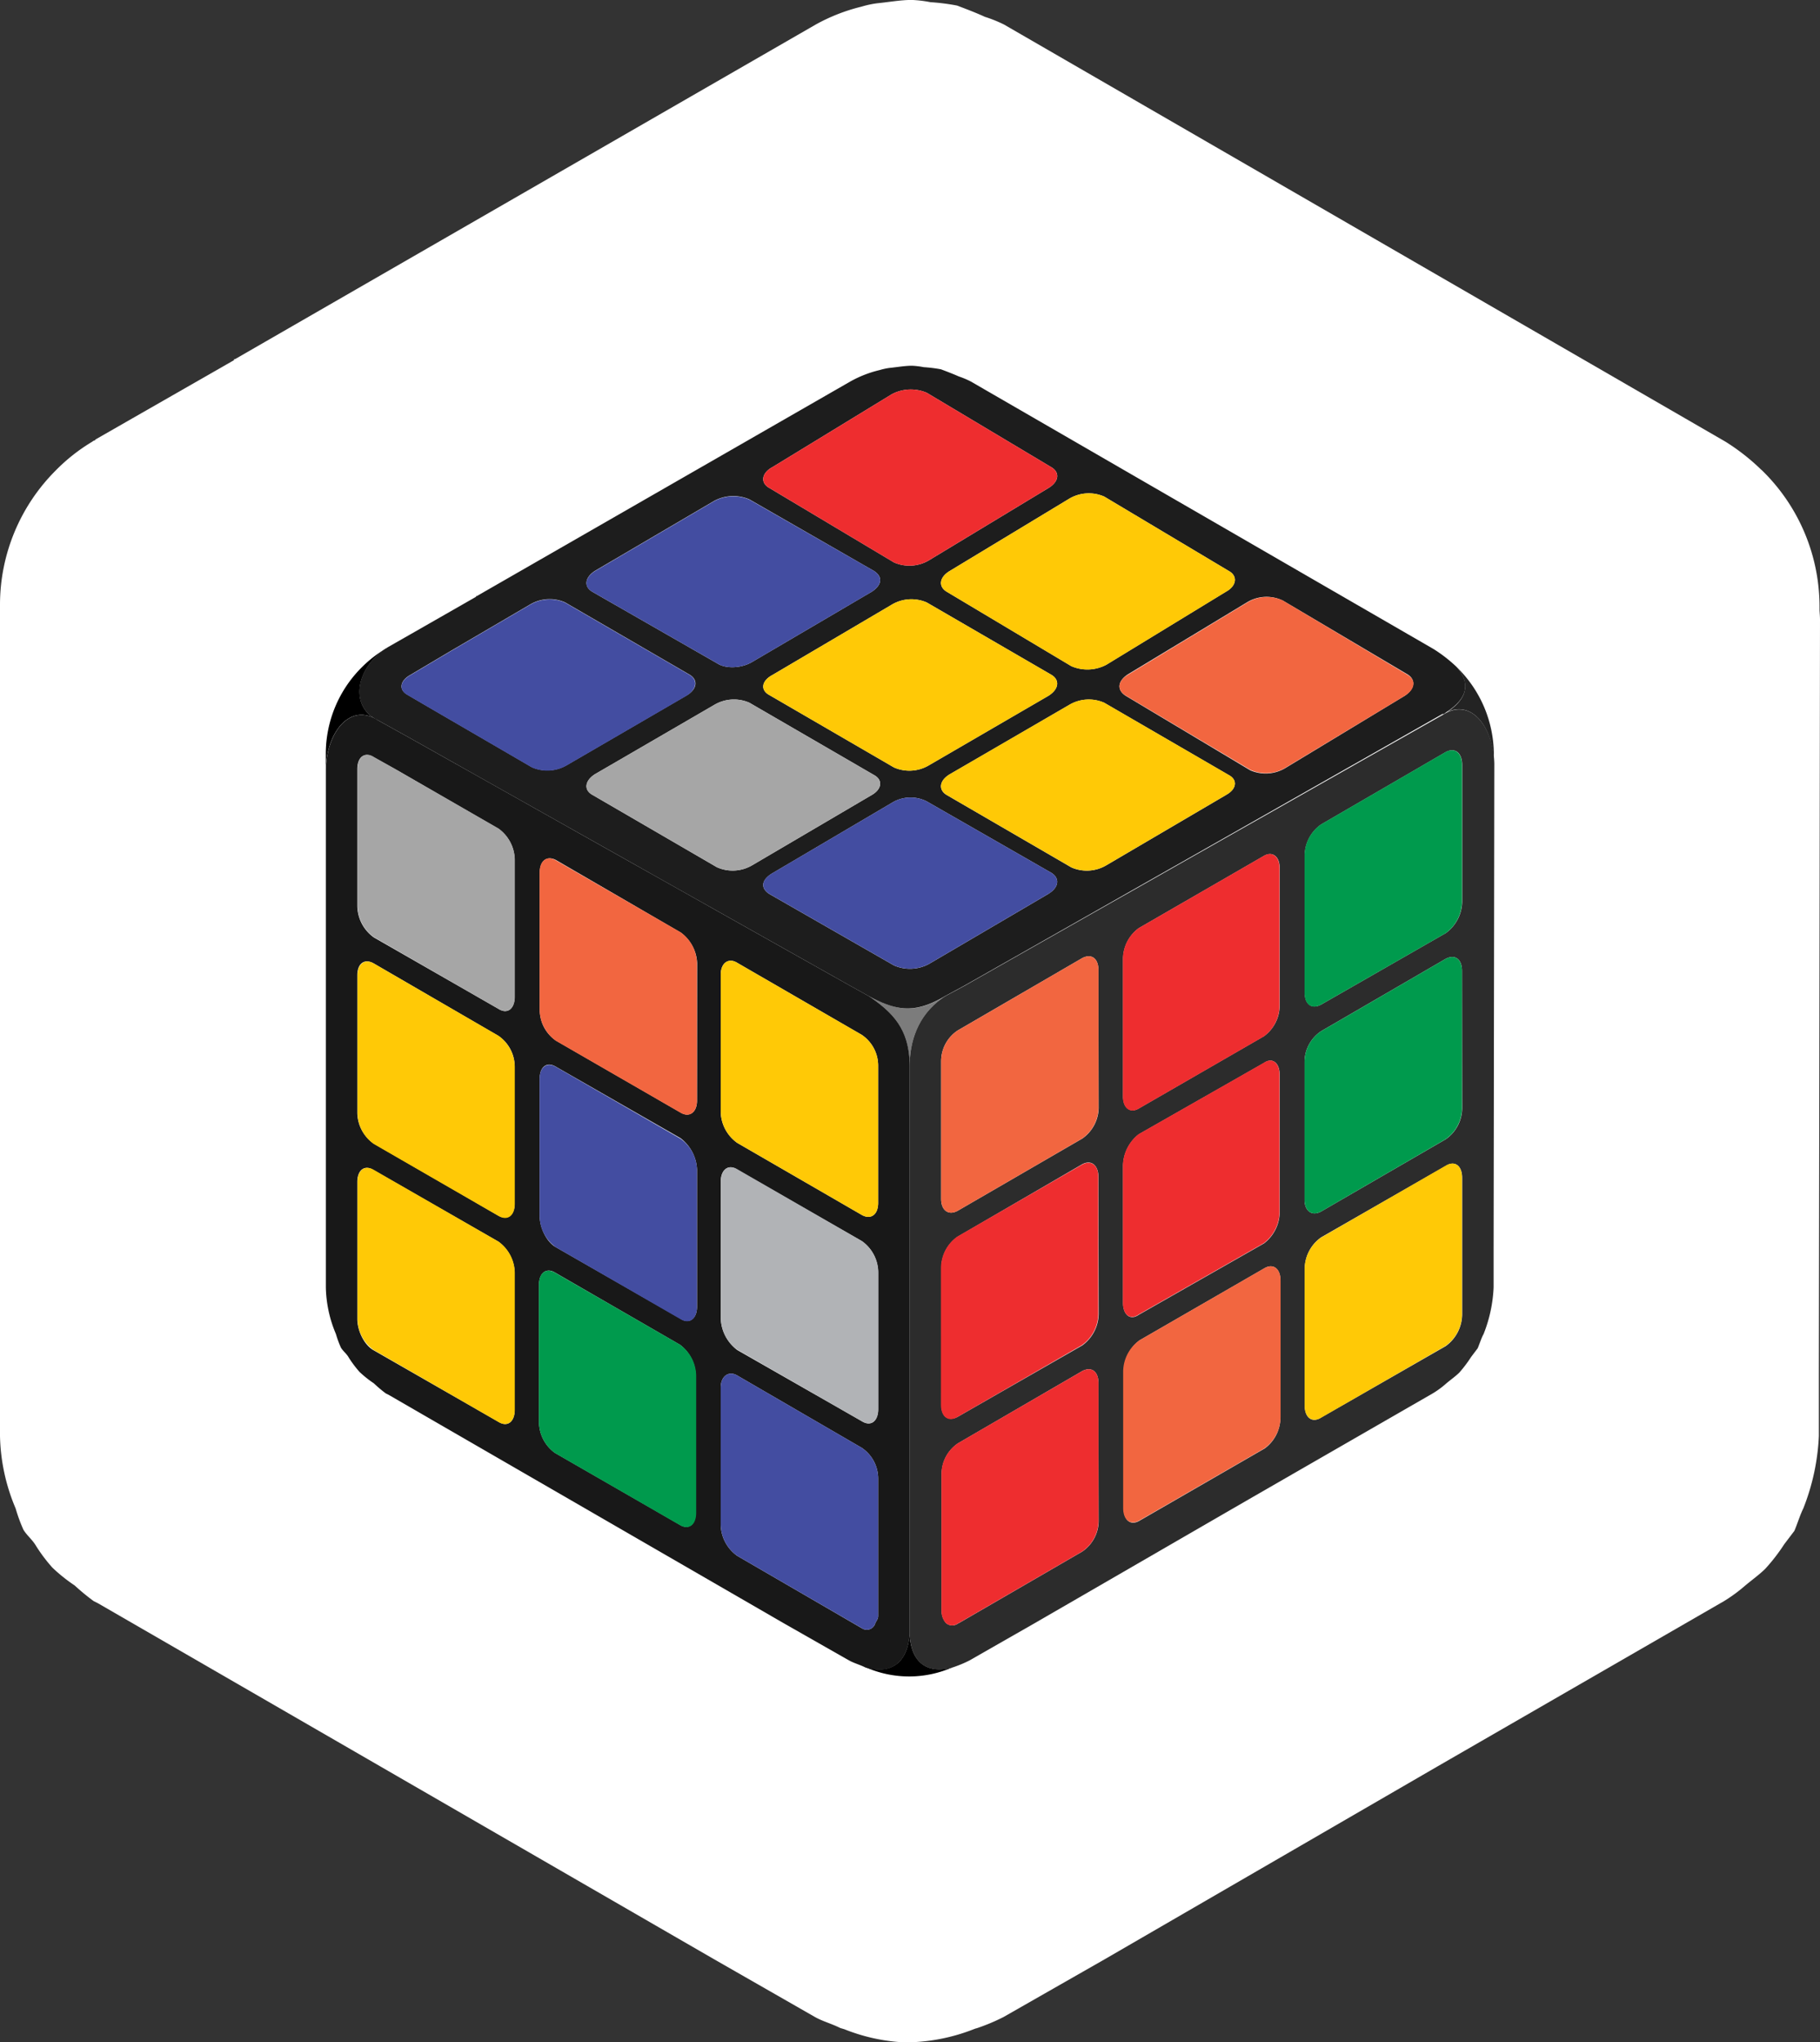 <svg xmlns="http://www.w3.org/2000/svg" viewBox="0 0 306.13 343.38">
  <rect x="0" y="0" width="306.13" height="343.38" fill="#333333" stroke="none"/>
  <defs>
    <style>
      .f7ce90c9-6657-4d22-a6bf-bb026ac6ec20 {
        fill: #009a4d;
      }

      .b168dd07-9856-4a1c-93d9-013cbbff7776 {
        fill: #fff;
      }

      .b4f7530b-0559-4751-852a-bc1b92b546be {
        fill: #232323;
      }

      .a59e99c6-0e81-4377-9376-6b85701e0585 {
        fill: #7c7c7c;
      }

      .bc930e6d-00d6-4433-b053-57d6ca90b13c {
        fill: #1d1d1d;
      }

      .f30a1922-8b89-4e2f-8b49-743ba6985575 {
        fill: #181818;
      }

      .b7b67341-c9d5-4009-97f8-22246c1e2c59 {
        fill: #ffc906;
      }

      .a87c6577-5589-4338-90c1-a8dae280d81b {
        fill: #a6a6a6;
      }

      .b06d7d61-97d4-4cbe-8483-ce34d6b28658 {
        fill: #434da1;
      }

      .ed75e573-fcce-4c68-9093-a2d0a754e99e {
        fill: #f26640;
      }

      .f1cfbb74-6f65-4307-a1aa-8c323480d71a {
        fill: #ee2d2f;
      }

      .a89fd5f4-7f02-46de-b017-7b039bf01b30 {
        fill: #b1b3b6;
      }

      .aafaa7f1-2c06-4398-9384-c9ca5a736c84 {
        fill: #2c2c2c;
      }
    </style>
  </defs>
  <title>-</title>
  <g id="e6ee5a6c-fdb3-42d4-9198-347a77505cb1" data-name="Layer 13">
    <g>
      <g>
        <path class="f7ce90c9-6657-4d22-a6bf-bb026ac6ec20" d="M11.61,210.28a4.08,4.08,0,0,1,.54.22A3.41,3.41,0,0,0,11.61,210.28Z"/>
        <path class="b168dd07-9856-4a1c-93d9-013cbbff7776" d="M306.13,104.24l-.19,126.92v10.3a37.51,37.51,0,0,1-2.62,12.18c-.56,1.13-.94,2.45-1.5,3.77l-1.7,2.24a31.36,31.36,0,0,1-3.18,4.12c-.94.94-2.24,1.88-3.37,2.82a26.55,26.55,0,0,1-3.56,2.62L241.82,297l-56,32.44-17.05,9.73a33.49,33.49,0,0,1-4.5,1.88c-.11,0-.21.07-.32.09a31.91,31.91,0,0,1-11.84,2.28A31.3,31.3,0,0,1,142,341.2l-.65-.19c-1.5-.75-3-1.13-4.31-1.88l-17-9.73L16.49,269.59l-.75-.38a37.33,37.33,0,0,1-3.18-2.62,27.61,27.61,0,0,1-3.75-3A26.93,26.93,0,0,1,6,259.84c-.57-.95-1.49-1.68-2.06-2.62a27.18,27.18,0,0,1-1.31-3.58A32.75,32.75,0,0,1,0,241.46V101.62A31.91,31.91,0,0,1,9.35,79.13a30.64,30.64,0,0,1,6.2-4.88.66.66,0,0,1,.38-.19l.18-.19,6.2-3.55,17.05-9.76c0-.18,0-.18.19-.18L137.22,4.12a30.89,30.89,0,0,1,7.68-3,16.66,16.66,0,0,1,2.64-.57c1.86-.18,3.93-.56,5.8-.56a20.28,20.28,0,0,1,3.18.38A35.09,35.09,0,0,1,161,.94c1.48.57,3,1.13,4.66,1.89a22.66,22.66,0,0,1,3.21,1.29L290.2,74.25a35.63,35.63,0,0,1,6,4.69c.1.1.18.21.27.31-.09-.1-.17-.21-.25-.31a32,32,0,0,1,9.83,23v.71C306.08,103.15,306.13,103.7,306.13,104.24Z"/>
      </g>
      <g>
        <path class="b4f7530b-0559-4751-852a-bc1b92b546be" d="M243.44,119.71l-.57.32c4.45-2.68,8.3,2,8.4,8.36V126.9A20.53,20.53,0,0,0,245,112.15C247.06,114.53,247.22,117.22,243.44,119.71Z"/>
        <path d="M153,274.76v-.09c-.34,5.32-3.55,6.86-7.45,5.65a18.07,18.07,0,0,0,14.74,0C156.42,281.47,153.27,280,153,274.76Z"/>
        <path class="a59e99c6-0e81-4377-9376-6b85701e0585" d="M159,167.5c-4.45,2.89-6,7.34-6,11.91,0-6-2.4-8.9-6.86-11.91C150.84,170,154,170.51,159,167.5Z"/>
        <path d="M64.79,109.13c-4.93,3.37-6,9.63-1.32,11.92-4.58-2.89-8.55,2-8.67,8.42V126.7a20.5,20.5,0,0,1,6-14.44A20.2,20.2,0,0,1,64.79,109.13Z"/>
        <path class="bc930e6d-00d6-4433-b053-57d6ca90b13c" d="M245,112.14a24.34,24.34,0,0,0-3.86-3l-77.86-45a14.64,14.64,0,0,0-2-.84c-1.09-.48-2.05-.84-3-1.2a23.76,23.76,0,0,0-2.89-.36,13.34,13.34,0,0,0-2-.24c-1.2,0-2.52.24-3.73.36a10.65,10.65,0,0,0-1.68.36,19.17,19.17,0,0,0-4.94,1.92L80.2,100.23c-.13,0-.13,0-.13.12l-10.95,6.26-4,2.28L65,109a.42.42,0,0,0-.24.12c-4.93,3.37-6,9.63-1.32,11.92l5.41,3,74,41.63,3.25,1.81c4.7,2.53,7.83,3,12.88,0l3.13-1.69,80.51-45.73h.24l.48-.36C247.23,117.2,247.11,114.55,245,112.14ZM185.74,83.5,206.68,96c1.56.85,1.32,2.53-.48,3.5l-20.1,12.27a6.81,6.81,0,0,1-5.9.24L159.26,99.51c-1.44-.85-1.32-2.41.48-3.5l20.1-12.15A6.45,6.45,0,0,1,185.74,83.5ZM176.35,117l-20.1,11.68a6.43,6.43,0,0,1-5.89.36l-20.94-12.16c-1.57-.84-1.33-2.4.48-3.37L150,101.67a6.45,6.45,0,0,1,5.9-.36l20.94,12.15C178.28,114.31,178.15,115.87,176.35,117ZM129.9,78.56,150,66.29a6.81,6.81,0,0,1,5.9-.24l20.94,12.51c1.45.85,1.32,2.41-.48,3.5l-20.1,12.15a6.43,6.43,0,0,1-5.89.36L129.42,82.06C127.85,81.21,128.09,79.53,129.9,78.56ZM100.05,96l20.1-11.79a6.83,6.83,0,0,1,5.9-.24L147,96c1.56,1,1.32,2.41-.37,3.5L126.53,111.3c-1.81,1.08-4.45,1.2-5.9.24l-20.94-12C98.13,98.66,98.37,97.1,100.05,96ZM89.46,129l-18-10.47-2.89-1.69c-1.56-.84-1.32-2.4.48-3.37l6.74-4,13.36-7.82a6.45,6.45,0,0,1,5.9-.36l20.94,12.15c1.44.85,1.32,2.41-.48,3.49l-20.1,11.68A6.48,6.48,0,0,1,89.46,129Zm31.17,16.85L99.69,133.68c-1.56-.84-1.32-2.4.36-3.49l20.1-11.67a6.48,6.48,0,0,1,5.9-.36L147,130.31c1.56.84,1.32,2.41-.37,3.37l-20.09,11.8A6.48,6.48,0,0,1,120.63,145.84Zm55.72,4.45-20.1,11.79a6.72,6.72,0,0,1-5.89.24l-20.94-12c-1.57-1-1.33-2.41.48-3.49L150,135a6,6,0,0,1,5.9-.24l20.94,12C178.28,147.64,178.15,149.21,176.35,150.29Zm29.85-16.61-20.1,11.8a6.45,6.45,0,0,1-5.9.36l-20.94-12.16c-1.44-.84-1.32-2.4.48-3.49l20.1-11.67a6.45,6.45,0,0,1,5.9-.36l20.94,12.15C208.24,131.15,208,132.72,206.2,133.68ZM236.28,117l-20.1,12.16a6.46,6.46,0,0,1-5.89.36L189.35,117c-1.57-1-1.33-2.52.36-3.61l20.1-12.15a6.32,6.32,0,0,1,6-.24l20.94,12.39C238.21,114.31,238,115.87,236.28,117Z"/>
        <path class="f30a1922-8b89-4e2f-8b49-743ba6985575" d="M146.14,167.5l-3.25-1.81-74-41.63-5.41-3c-4.58-2.89-8.55,2-8.67,8.42v87a21,21,0,0,0,1.69,7.82,17.62,17.62,0,0,0,.84,2.29c.36.6,1,1.08,1.32,1.68a19,19,0,0,0,1.81,2.41,18.13,18.13,0,0,0,2.41,1.92,23.37,23.37,0,0,0,2,1.69l.48.24,66.43,38.39,11,6.26c.85.48,1.81.72,2.77,1.2,3.85,1.2,7.1-.36,7.46-5.66V179.41C153,173.4,150.6,170.51,146.14,167.5Zm-24.91-3.61c0-2,1.33-2.89,2.77-2L144.94,174a6.26,6.26,0,0,1,2.77,5.17v23.11c0,1.92-1.21,2.89-2.77,2L124,192.17a6.58,6.58,0,0,1-2.77-5.18Zm0,34.78c0-2,1.33-3,2.77-2l20.94,12a6.48,6.48,0,0,1,2.77,5.29v23c0,2-1.21,3-2.77,2L124,227a7,7,0,0,1-2.77-5.3ZM86.57,237.06c0,2-1.2,3-2.76,2l-20.94-12c-1.57-.84-2.77-3.25-2.77-5.3v-23c0-2,1.2-3,2.77-2l20.94,12a6.65,6.65,0,0,1,2.76,5.29Zm0-34.66c0,1.92-1.2,2.89-2.76,2L62.87,192.29a6.41,6.41,0,0,1-2.77-5.18V164c0-2,1.2-2.89,2.77-2l20.94,12.16a6.25,6.25,0,0,1,2.76,5.17Zm0-34.78c0,2-1.2,3-2.76,2l-20.94-12a6.63,6.63,0,0,1-2.77-5.29v-23c0-2,1.2-3,2.77-2l3.61,2,17.33,10a6.48,6.48,0,0,1,2.76,5.29ZM117,254.39c0,2-1.2,2.89-2.65,2L93.31,244.28a6.48,6.48,0,0,1-2.65-5.18V216c0-1.93,1.21-2.89,2.65-2.05l21.06,12.16a6.64,6.64,0,0,1,2.65,5.17Zm.24-34.66c0,2-1.32,3-2.77,2l-20.94-12c-1.56-.84-2.76-3.25-2.76-5.3v-23c0-2.05,1.2-3,2.76-2.05l20.94,12a7,7,0,0,1,2.77,5.29Zm0-34.66c0,2-1.32,2.89-2.77,2L93.55,175a6.25,6.25,0,0,1-2.76-5.17V146.68c0-1.93,1.2-2.89,2.76-2.05l20.94,12.16a6.74,6.74,0,0,1,2.77,5.17Zm27.68,88.69-1.44-.84L124,261.61a6.58,6.58,0,0,1-2.77-5.18v-23.1c0-1.93,1.33-2.89,2.77-2.05l20.94,12.16a6.25,6.25,0,0,1,2.77,5.17v23.11c0,.48-.24.72-.48,1.2A1.48,1.48,0,0,1,144.94,273.76Z"/>
        <path class="b7b67341-c9d5-4009-97f8-22246c1e2c59" d="M206.2,133.68l-20.1,11.8a6.45,6.45,0,0,1-5.9.36l-20.94-12.16c-1.44-.84-1.32-2.4.48-3.49l20.1-11.67a6.45,6.45,0,0,1,5.9-.36l20.94,12.15C208.24,131.15,208,132.72,206.2,133.68Z"/>
        <path class="a87c6577-5589-4338-90c1-a8dae280d81b" d="M146.62,133.68l-20.09,11.8a6.48,6.48,0,0,1-5.9.36L99.69,133.68c-1.56-.84-1.32-2.4.36-3.49l20.1-11.67a6.48,6.48,0,0,1,5.9-.36L147,130.31C148.55,131.15,148.31,132.72,146.62,133.68Z"/>
        <path class="b7b67341-c9d5-4009-97f8-22246c1e2c59" d="M176.35,117l-20.1,11.68a6.43,6.43,0,0,1-5.89.36l-20.94-12.16c-1.57-.84-1.33-2.4.48-3.37L150,101.67a6.45,6.45,0,0,1,5.9-.36l20.94,12.15C178.28,114.31,178.15,115.87,176.35,117Z"/>
        <path class="b7b67341-c9d5-4009-97f8-22246c1e2c59" d="M206.2,99.51l-20.1,12.27a6.81,6.81,0,0,1-5.9.24L159.26,99.51c-1.44-.85-1.32-2.41.48-3.5l20.1-12.15a6.45,6.45,0,0,1,5.9-.36L206.68,96C208.24,96.86,208,98.54,206.2,99.51Z"/>
        <path class="b06d7d61-97d4-4cbe-8483-ce34d6b28658" d="M176.35,150.29l-20.1,11.79a6.72,6.72,0,0,1-5.89.24l-20.94-12c-1.57-1-1.33-2.41.48-3.49L150,135a6,6,0,0,1,5.9-.24l20.94,12C178.28,147.64,178.15,149.21,176.35,150.29Z"/>
        <path class="ed75e573-fcce-4c68-9093-a2d0a754e99e" d="M189.31,116.94l20.95,12.48a6.39,6.39,0,0,0,5.91-.3L236.27,117c1.75-1.06,2-2.65.45-3.55l-20.95-12.48a6.36,6.36,0,0,0-5.91.3l-20.1,12.17C188,114.45,187.81,116,189.31,116.94Z"/>
        <path class="b06d7d61-97d4-4cbe-8483-ce34d6b28658" d="M115.46,117l-20.1,11.68a6.48,6.48,0,0,1-5.9.36l-18-10.47-2.89-1.69c-1.56-.84-1.32-2.4.48-3.37l6.74-4,13.36-7.82a6.45,6.45,0,0,1,5.9-.36l20.94,12.15C117.38,114.31,117.26,115.87,115.46,117Z"/>
        <path class="b06d7d61-97d4-4cbe-8483-ce34d6b28658" d="M146.62,99.51,126.53,111.3c-1.81,1.08-4.45,1.2-5.9.24l-20.94-12c-1.56-.85-1.32-2.41.36-3.5l20.1-11.79a6.83,6.83,0,0,1,5.9-.24L147,96C148.55,97,148.31,98.42,146.62,99.51Z"/>
        <path class="f1cfbb74-6f65-4307-a1aa-8c323480d71a" d="M176.35,82.06l-20.1,12.15a6.43,6.43,0,0,1-5.89.36L129.42,82.06c-1.57-.85-1.33-2.53.48-3.5L150,66.29a6.81,6.81,0,0,1,5.9-.24l20.94,12.51C178.28,79.41,178.15,81,176.35,82.06Z"/>
        <path class="b7b67341-c9d5-4009-97f8-22246c1e2c59" d="M62.86,196.7c-1.51-.87-2.73.05-2.73,2.06v23.06A6.54,6.54,0,0,0,62.86,227l21,12.11c1.5.87,2.73-.05,2.73-2.06V214a6.57,6.57,0,0,0-2.73-5.22Z"/>
        <path class="b7b67341-c9d5-4009-97f8-22246c1e2c59" d="M62.86,162c-1.51-.87-2.73.06-2.73,2.07v23.06a6.54,6.54,0,0,0,2.73,5.22l21,12.11c1.5.87,2.73,0,2.73-2.07v-23a6.55,6.55,0,0,0-2.73-5.22Z"/>
        <path class="a87c6577-5589-4338-90c1-a8dae280d81b" d="M86.6,144.59v23c0,2-1.28,3-2.74,2.06l-21-12.09a6.67,6.67,0,0,1-2.73-5.23v-23c0-2,1.27-3,2.73-2.06l3.65,2.06,17.38,10A6.68,6.68,0,0,1,86.6,144.59Z"/>
        <path class="f7ce90c9-6657-4d22-a6bf-bb026ac6ec20" d="M93.37,214c-1.51-.88-2.73,0-2.73,2.06v23.06a6.54,6.54,0,0,0,2.73,5.22l21,12.11c1.51.87,2.73-.05,2.73-2.06V231.32a6.54,6.54,0,0,0-2.73-5.22Z"/>
        <path class="b06d7d61-97d4-4cbe-8483-ce34d6b28658" d="M93.49,179.38c-1.5-.87-2.73.05-2.73,2.06V204.5a6.57,6.57,0,0,0,2.73,5.22l21,12.11c1.51.87,2.74-.05,2.74-2.06V196.71a6.55,6.55,0,0,0-2.74-5.22Z"/>
        <path class="ed75e573-fcce-4c68-9093-a2d0a754e99e" d="M93.49,144.66c-1.5-.87-2.73.06-2.73,2.07v23.05A6.59,6.59,0,0,0,93.49,175l21,12.11c1.51.87,2.74-.06,2.74-2.07V162a6.57,6.57,0,0,0-2.74-5.23Z"/>
        <path class="b06d7d61-97d4-4cbe-8483-ce34d6b28658" d="M147.71,248.61v23.11c0,.48-.24.72-.48,1.2a1.48,1.48,0,0,1-2.29.84l-1.44-.84L124,261.61a6.58,6.58,0,0,1-2.77-5.18v-23.1c0-1.93,1.33-2.89,2.77-2.05l20.94,12.16A6.25,6.25,0,0,1,147.71,248.61Z"/>
        <path class="a89fd5f4-7f02-46de-b017-7b039bf01b30" d="M145,239c1.51.87,2.74-.06,2.74-2.07v-23a6.57,6.57,0,0,0-2.74-5.23l-21-12.11c-1.51-.87-2.74.06-2.74,2.07v23.05a6.57,6.57,0,0,0,2.74,5.23Z"/>
        <path class="b7b67341-c9d5-4009-97f8-22246c1e2c59" d="M147.71,179.17v23.11c0,1.92-1.21,2.89-2.77,2L124,192.17a6.58,6.58,0,0,1-2.77-5.18v-23.1c0-2,1.33-2.89,2.77-2L144.94,174A6.26,6.26,0,0,1,147.71,179.17Z"/>
        <path class="aafaa7f1-2c06-4398-9384-c9ca5a736c84" d="M242.9,120.08l-80.75,45.73L159,167.5c-4.45,2.89-6,7.34-6,11.91v95.31c.24,5.3,3.37,6.74,7.22,5.66a20.34,20.34,0,0,0,2.89-1.2l10.95-6.26,36-20.82L241,234.29a14.89,14.89,0,0,0,2.29-1.69c.72-.6,1.56-1.2,2.17-1.8a22.18,22.18,0,0,0,2-2.65l1.09-1.44c.36-.84.6-1.69,1-2.41a23.94,23.94,0,0,0,1.68-7.82v-6.62l.12-81.47C251.2,122.13,247.35,117.32,242.9,120.08Zm-54,41.16a6.47,6.47,0,0,1,2.64-5.17l21.06-12.16c1.45-.84,2.65.12,2.65,2.05v23.1a6.46,6.46,0,0,1-2.65,5.18l-21.06,12.15c-1.44.85-2.64-.12-2.64-2Zm-4.1,94.47a6.27,6.27,0,0,1-2.76,5.18l-20.7,12-.24.12a1.6,1.6,0,0,1-2-.12,3.1,3.1,0,0,1-.72-1.93v-23.1a6.25,6.25,0,0,1,2.77-5.18L182,230.56c1.56-.84,2.76,0,2.76,2Zm0-34.78a6.67,6.67,0,0,1-2.76,5.3l-20.94,12c-1.57.84-2.77,0-2.77-2V213.11a6.42,6.42,0,0,1,2.77-5.18L182,195.78c1.56-.84,2.76.12,2.76,2.17Zm0-34.66a6.44,6.44,0,0,1-2.76,5.18L161.07,203.6c-1.57.84-2.77-.12-2.77-2V178.45a6.22,6.22,0,0,1,2.77-5.17L182,161.12c1.56-.84,2.76,0,2.76,2Zm4.1,9.75a6.89,6.89,0,0,1,2.64-5.29l21.06-12c1.45-1,2.65,0,2.65,2.05v23a6.71,6.71,0,0,1-2.65,5.3l-21.06,12c-1.44,1-2.64,0-2.64-2Zm26.47,42.36a6.47,6.47,0,0,1-2.65,5.18l-21.06,12.15c-1.44.84-2.64,0-2.64-2.05v-23.1a6.68,6.68,0,0,1,2.64-5.18l21.06-12.15c1.45-.84,2.65.12,2.65,2Zm30.57-17.33a6.65,6.65,0,0,1-2.77,5.3l-20.94,12c-1.56,1-2.77,0-2.77-2v-23a6.5,6.5,0,0,1,2.77-5.3l20.94-12c1.57-1,2.77,0,2.77,2Zm0-34.66a6.41,6.41,0,0,1-2.77,5.18L222.2,203.72c-1.56.84-2.77-.12-2.77-2V178.57a6.25,6.25,0,0,1,2.77-5.17l20.94-12.16c1.57-.84,2.77,0,2.77,2Zm0-34.78a6.64,6.64,0,0,1-2.77,5.3l-20.94,12c-1.56.85-2.77,0-2.77-2V143.79a6.43,6.43,0,0,1,2.77-5.17l20.94-12.16c1.57-.84,2.77.12,2.77,2.17Z"/>
        <path class="b7b67341-c9d5-4009-97f8-22246c1e2c59" d="M243.18,196l-21,12.11a6.55,6.55,0,0,0-2.74,5.22v23c0,2,1.23,2.94,2.74,2.07l21-12.11a6.57,6.57,0,0,0,2.73-5.22V198C245.91,196,244.68,195.09,243.18,196Z"/>
        <path class="f7ce90c9-6657-4d22-a6bf-bb026ac6ec20" d="M245.91,163.29v23.1a6.41,6.41,0,0,1-2.77,5.18L222.2,203.72c-1.56.84-2.77-.12-2.77-2V178.57a6.25,6.25,0,0,1,2.77-5.17l20.94-12.16C244.71,160.4,245.91,161.24,245.91,163.29Z"/>
        <path class="f7ce90c9-6657-4d22-a6bf-bb026ac6ec20" d="M245.91,128.63v23a6.64,6.64,0,0,1-2.77,5.3l-20.94,12c-1.56.85-2.77,0-2.77-2V143.79a6.43,6.43,0,0,1,2.77-5.17l20.94-12.16C244.71,125.62,245.91,126.58,245.91,128.63Z"/>
        <path class="ed75e573-fcce-4c68-9093-a2d0a754e99e" d="M212.66,213.25l-21,12.12a6.53,6.53,0,0,0-2.74,5.22v23c0,2,1.23,2.94,2.74,2.07l21-12.11a6.55,6.55,0,0,0,2.74-5.22V215.32C215.4,213.31,214.17,212.38,212.66,213.25Z"/>
        <path class="f1cfbb74-6f65-4307-a1aa-8c323480d71a" d="M215.22,180.74v23a6.71,6.71,0,0,1-2.65,5.3l-21.06,12c-1.44,1-2.64,0-2.64-2V196a6.89,6.89,0,0,1,2.64-5.29l21.06-12C214,177.73,215.22,178.69,215.22,180.74Z"/>
        <path class="f1cfbb74-6f65-4307-a1aa-8c323480d71a" d="M215.22,146v23.1a6.46,6.46,0,0,1-2.65,5.18l-21.06,12.15c-1.44.85-2.64-.12-2.64-2V161.24a6.47,6.47,0,0,1,2.64-5.17l21.06-12.16C214,143.07,215.22,144,215.22,146Z"/>
        <path class="f1cfbb74-6f65-4307-a1aa-8c323480d71a" d="M184.77,232.6v23.11a6.27,6.27,0,0,1-2.76,5.18l-20.7,12-.24.12a1.6,1.6,0,0,1-2-.12,3.1,3.1,0,0,1-.72-1.93v-23.1a6.25,6.25,0,0,1,2.77-5.18L182,230.56C183.57,229.72,184.77,230.56,184.77,232.6Z"/>
        <path class="f1cfbb74-6f65-4307-a1aa-8c323480d71a" d="M182,195.83l-21,12.11a6.54,6.54,0,0,0-2.73,5.22v23.06c0,2,1.22,2.94,2.73,2.07l21-12.12a6.52,6.52,0,0,0,2.73-5.22v-23C184.76,195.89,183.54,195,182,195.83Z"/>
        <path class="ed75e573-fcce-4c68-9093-a2d0a754e99e" d="M184.77,163.17v23.1a6.44,6.44,0,0,1-2.76,5.18L161.07,203.6c-1.57.84-2.77-.12-2.77-2V178.45a6.22,6.22,0,0,1,2.77-5.17L182,161.12C183.57,160.28,184.77,161.12,184.77,163.17Z"/>
      </g>
    </g>
  </g>
</svg>
